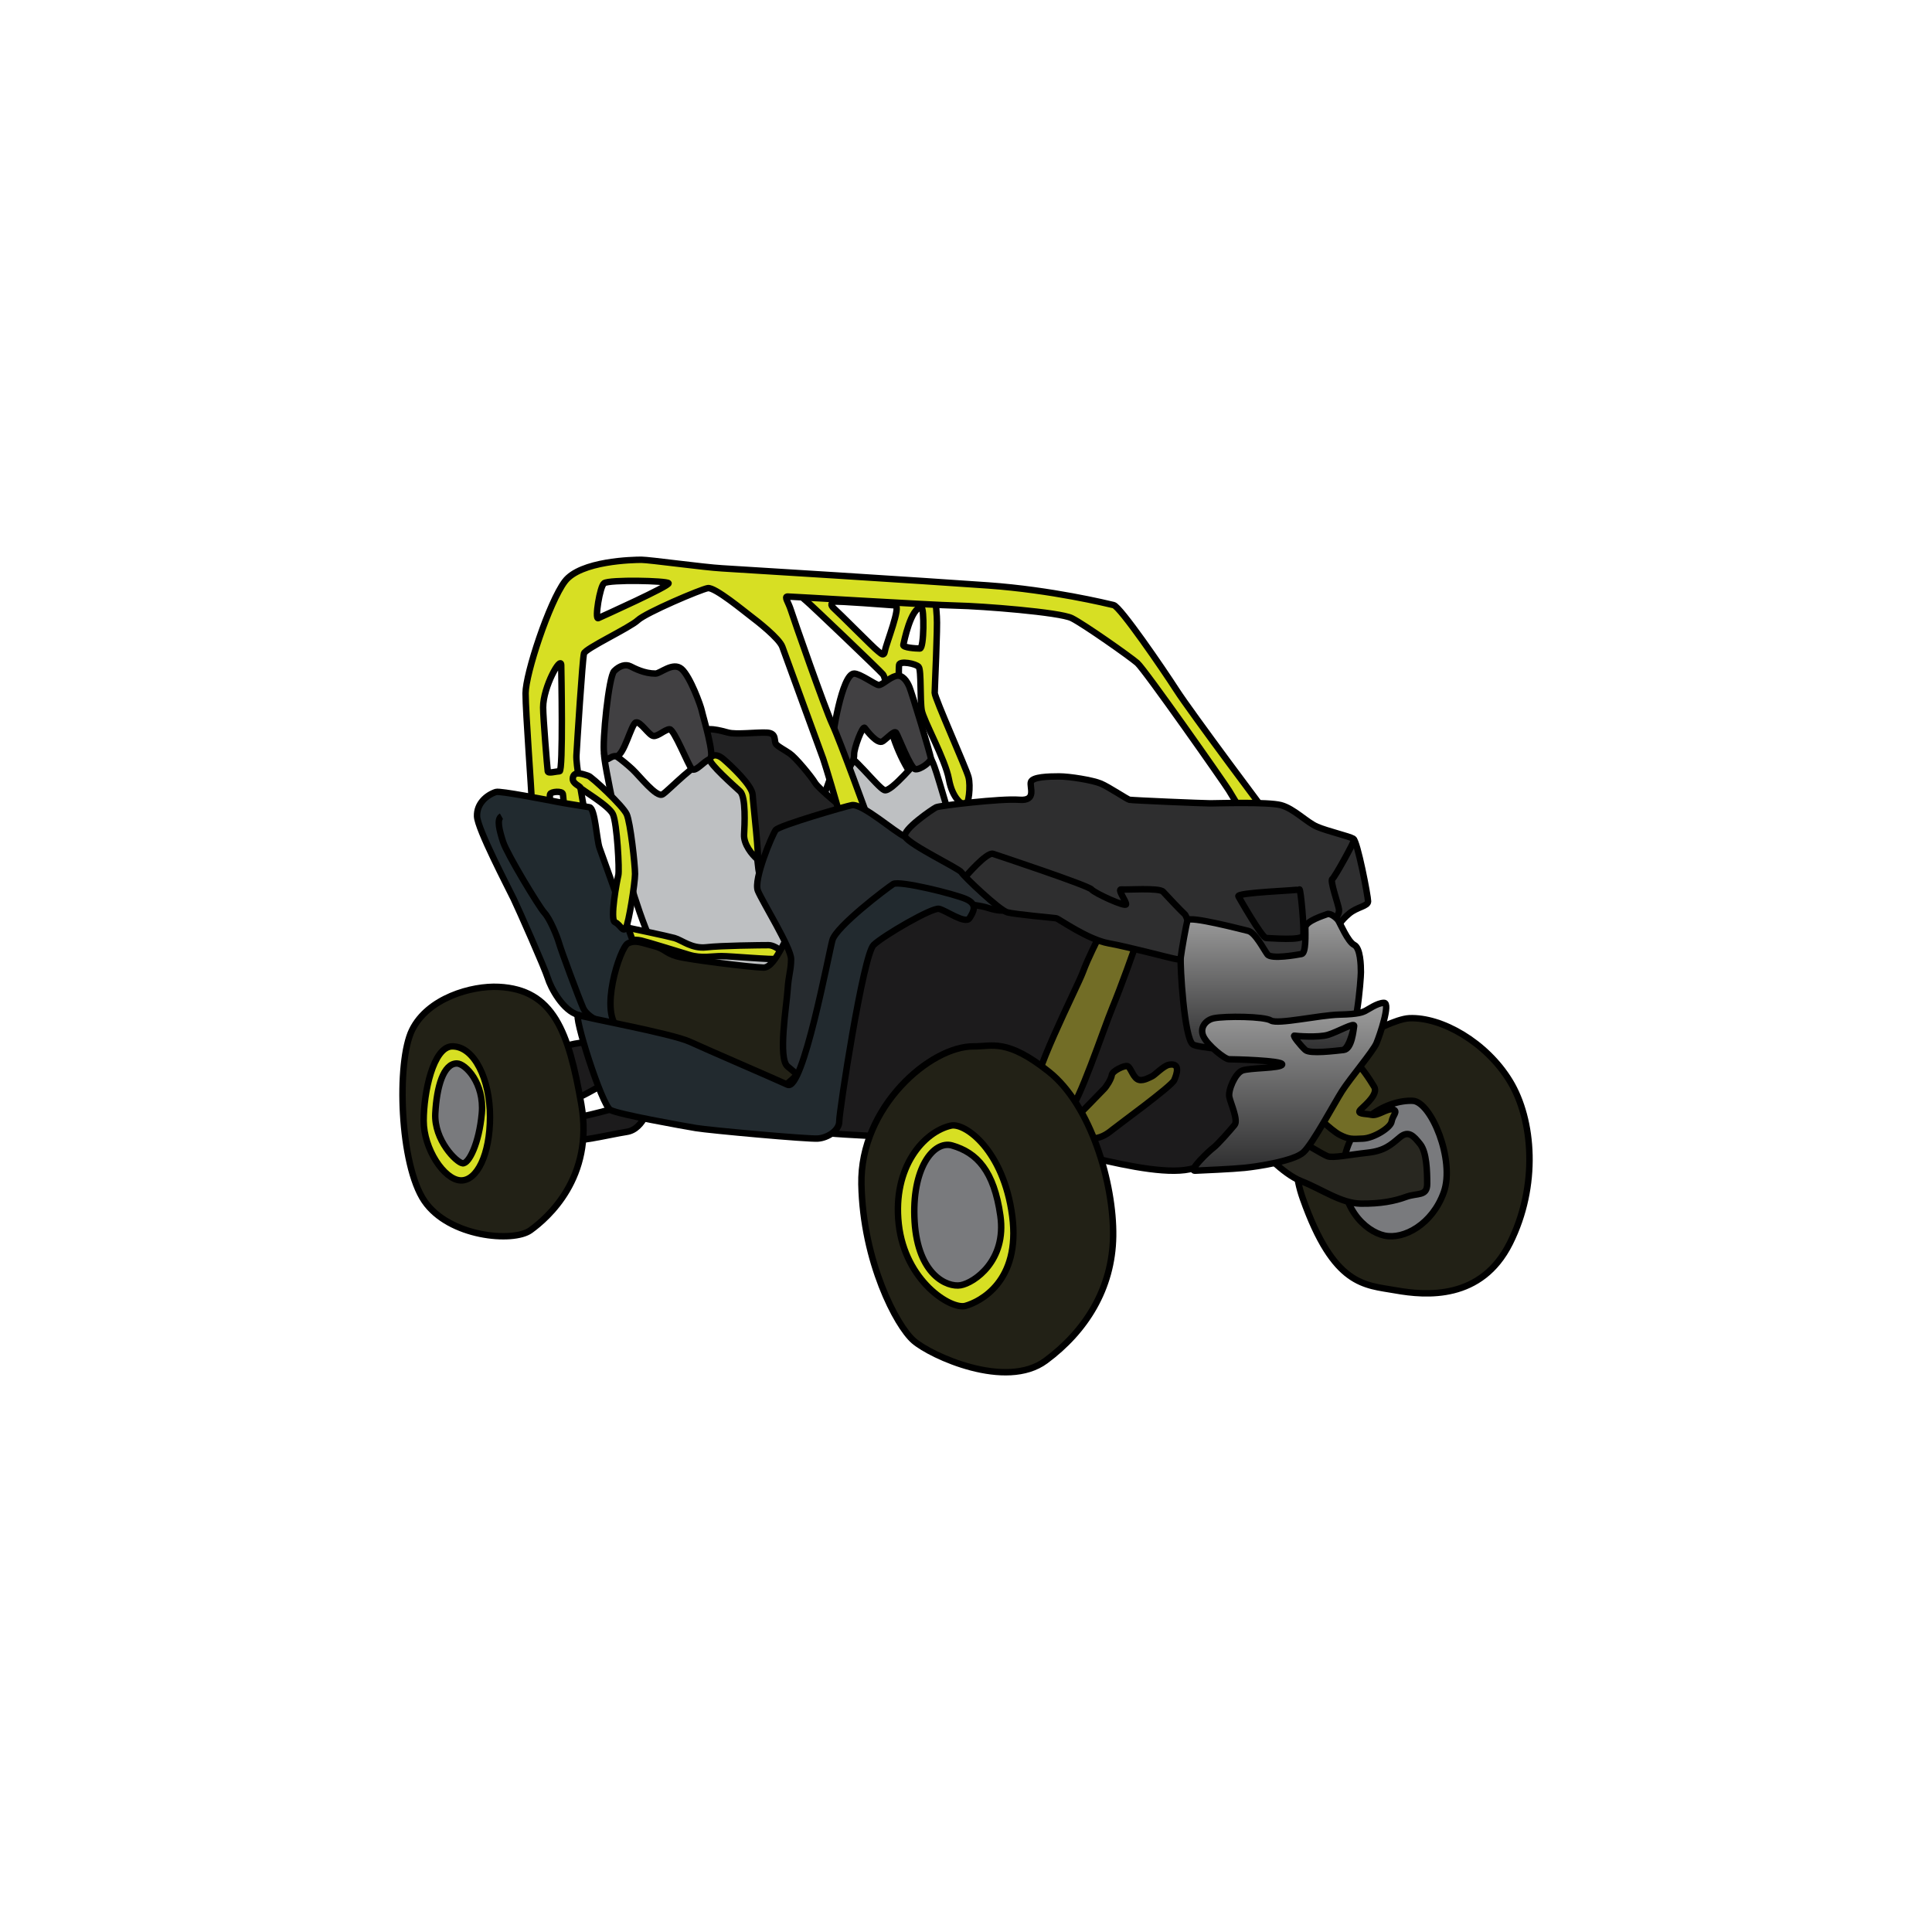 <?xml version="1.0" encoding="utf-8"?>
<!-- Generator: Adobe Illustrator 17.0.0, SVG Export Plug-In . SVG Version: 6.00 Build 0)  -->
<!DOCTYPE svg PUBLIC "-//W3C//DTD SVG 1.1//EN" "http://www.w3.org/Graphics/SVG/1.1/DTD/svg11.dtd">
<svg version="1.1" id="Layer_1" xmlns="http://www.w3.org/2000/svg" xmlns:xlink="http://www.w3.org/1999/xlink" x="0px" y="0px"
	 width="300px" height="300px" viewBox="0 0 300 300" enable-background="new 0 0 300 300" xml:space="preserve">
<path fill="#D7DF23" stroke="#000000" stroke-miterlimit="10" d="M150.388,120.663c-0.375-1.406-5.248-12.276-5.248-13.073
	c0-0.797,0.469-10.261,0.328-11.854c-0.141-1.593-0.047-2.999-1.078-3.327c-1.031-0.328-19.82-1.171-20.523-1.078
	c-0.703,0.094,0.562,1.359,1.312,1.968c0.75,0.609,11.245,10.636,11.901,11.386c0.656,0.75,0.562,3.983,0.937,6.888
	c0.375,2.905,2.415,7.668,4.217,9.558c1.076,1.129,1.921-2.53,1.64-2.858c-0.281-0.328-3.842-9.137-4.076-10.101
	c-0.234-0.964-0.281-4.284-0.187-4.94c0.094-0.656,2.624-0.187,3.046,0.328c0.422,0.515,0.187,5.154,0.469,6.747
	c0.281,1.593,3.655,7.591,4.217,10.683c0.562,3.092,2.109,4.03,2.577,4.03C150.388,125.021,150.763,122.069,150.388,120.663z
	 M137.424,101.031c-0.173,1.078-0.67,0.375-1.185,0s-5.951-5.857-6.7-6.513c-0.75-0.656-0.375-0.937,0-1.078
	c0.375-0.141,8.622,0.503,9.465,0.562C139.978,94.071,137.597,99.953,137.424,101.031z M142.845,100.703
	c-0.656,0-2.671-0.141-2.577-0.562c0.094-0.422,1.171-5.857,2.811-5.81C143.521,94.343,143.501,100.703,142.845,100.703z"/>
<path fill="#BEC0C2" stroke="#000000" stroke-miterlimit="10" d="M147.664,127.522c0,0-1.888-6.44-2.21-7.406
	c-0.322-0.966-1.127-3.703-2.012-2.978c-0.885,0.724-5.071,5.957-6.118,5.554c-1.046-0.402-5.232-5.956-6.359-5.675
	s-2.656,5.916-3.3,7.124c-0.644,1.207-2.495,13.121,5.474,12.316S149.109,132.412,147.664,127.522z"/>
<path fill="#414042" stroke="#000000" stroke-miterlimit="10" d="M132.63,104.592c-1.921-0.001-3.42,10.027-3.374,10.449
	c0.047,0.422,1.687,5.248,2.202,4.686c0.515-0.562,1.218-1.687,1.171-2.577c-0.047-0.89,1.312-4.545,1.64-4.123
	s2.009,2.671,2.832,2.062s1.76-1.687,2.041-1.312c0.281,0.375,2.249,5.576,2.999,5.67c0.75,0.094,2.417-1.136,2.403-1.669
	c-0.014-0.533-2.965-10.232-3.34-11.123c-0.375-0.89-1.078-1.968-2.108-1.687c-1.031,0.281-2.155,1.453-2.671,1.406
	C135.91,106.325,133.569,104.592,132.63,104.592z"/>
<path fill="#222223" stroke="#000000" stroke-miterlimit="10" d="M131.391,125.918c0,0-4.248-3.398-4.836-4.379
	s-3.006-3.902-3.921-4.532c-0.915-0.631-1.634-0.957-2.091-1.415c-0.457-0.457,0.196-1.765-1.503-1.83
	c-1.699-0.065-4.705,0.327-5.947,0c-1.242-0.327-3.529-0.995-4.052-0.008c-0.523,0.988,2.353,8.961,2.81,9.876
	c0.457,0.915,5.686,12.875,10.522,11.372S133.875,127.487,131.391,125.918z"/>
<path fill="#BEC0C2" stroke="#000000" stroke-miterlimit="10" d="M110.225,117.878c0.595-0.024,5.628,3.596,5.785,5.003
	c0.156,1.407,1.563,9.85,1.72,11.726c0.156,1.876,1.485,4.925,1.954,6.019c0.469,1.094,3.205,6.957,2.502,7.348
	s-2.111,3.205-6.332,2.971c-4.221-0.235-11.648-1.72-13.289-2.58s-5.159-12.273-5.472-14.306c-0.313-2.033-3.44-15.812-3.283-17.052
	c0.156-1.24,3.283,1.418,4.378,2.434c1.094,1.016,3.752,4.456,4.69,3.909C103.815,122.803,108.27,117.956,110.225,117.878z"/>
<path fill="#D7DF23" stroke="#000000" stroke-miterlimit="10" d="M97.93,144.152c0,0,5.62,1.176,6.797,1.503
	c1.176,0.327,2.679,1.699,4.967,1.438s8.431-0.327,9.672-0.327c1.242,0,3.484,1.98,1.873,2.134
	c-1.611,0.154-7.624-0.434-9.192-0.434c-1.568,0-3.072,0.392-5.032-0.196c-1.961-0.588-6.339-1.961-7.45-2.222
	c-1.111-0.261-2.483,0.065-3.529-0.392C94.989,145.198,95.389,143.613,97.93,144.152z"/>
<path fill="#414042" stroke="#000000" stroke-miterlimit="10" d="M101.782,104.592c0.771-0.002,2.736-1.88,4.065-0.707
	c1.329,1.173,2.977,5.707,3.13,6.488c0.153,0.782,2.132,7.247,1.248,7.505c-0.885,0.258-2.249,2.1-2.805,1.519
	c-0.556-0.581-2.745-6.189-3.449-6.16s-1.798,1.123-2.502,1.045s-2.033-2.324-2.736-2.1c-0.704,0.224-1.873,5.301-3.047,5.225
	c-1.174-0.076-1.565,1.388-1.878-0.399c-0.313-1.787,0.704-11.95,1.563-12.81c0.86-0.86,1.798-1.094,2.502-0.743
	C98.577,103.807,100.062,104.595,101.782,104.592z"/>
<path fill="#D7DF23" stroke="#000000" stroke-miterlimit="10" d="M117.588,133.401c-0.815-0.672-2.125-2.312-2.047-3.797
	s0.313-5.863-0.625-6.723c-0.938-0.86-4.915-4.378-4.69-5.003c0.225-0.626,1.016-0.938,2.111,0s4.456,4.065,4.534,5.55
	C116.948,124.913,118.004,133.744,117.588,133.401z"/>
<path fill="#D7DF23" stroke="#000000" stroke-miterlimit="10" d="M197.779,127.728c-0.625-0.704-12.977-17.276-15.087-20.56
	c-2.111-3.283-8.755-12.977-9.772-13.211c-1.016-0.235-9.615-2.345-19.465-3.049c-9.85-0.704-38.539-2.502-41.354-2.658
	c-2.814-0.156-11.257-1.329-12.508-1.329c-1.251,0-9.459,0.156-11.882,3.361c-2.423,3.205-6.098,14.331-6.098,17.367
	c0,3.036,0.938,15.181,0.938,16.535c0,1.354-0.23,2.024,0.169,2.281c0.399,0.257,2.793,0.57,2.822,0.143
	c0.029-0.428-0.285-2.907-0.114-3.306c0.171-0.399,1.853-0.513,1.967-0.029c0.114,0.485,0.2,3.563,0.684,3.563
	s3.067,0.529,2.915-0.084c0,0-0.391-1.498-0.547-2.567c-0.156-1.069-1.016-5.381-0.938-6.899s0.938-15.043,1.173-15.824
	c0.234-0.782,7.114-3.987,8.365-5.159c1.251-1.173,9.772-4.795,10.866-4.977c1.094-0.182,5.707,3.648,6.645,4.352
	c0.938,0.704,4.456,3.44,4.925,4.769c0.469,1.329,6.019,16.495,6.332,17.354c0.313,0.86,2.345,7.661,2.423,8.208
	c0.078,0.547,4.612,1.173,4.612,1.173s-4.386-12.117-5.594-14.697c-1.207-2.58-6.054-16.495-6.445-17.745
	c-0.391-1.251-1.099-2.111-0.51-2.111c0.589,0,22.321,1.329,26.229,1.407c3.909,0.078,16.026,1.016,17.902,1.954
	c1.876,0.938,8.99,5.941,10.163,6.957c1.173,1.016,13.446,18.527,14.228,19.778c0.782,1.251,2.345,3.987,3.127,5.003
	C194.73,128.744,198.404,128.431,197.779,127.728z M86.886,119.772c-0.588,0.003-1.765,0.389-1.83,0
	c-0.065-0.389-0.719-8.296-0.719-9.93c0-3.202,2.787-8.12,2.81-6.544C87.158,104.025,87.474,119.768,86.886,119.772z M92.898,95.986
	c-0.588,0.261,0.256-4.97,0.905-5.424c0.839-0.588,9.748-0.392,10.009,0C104.074,90.954,93.486,95.725,92.898,95.986z"/>
<path fill="#212A2F" stroke="#000000" stroke-miterlimit="10" d="M77.017,122.977c-1.463,0.477-3.006,1.798-2.941,3.774
	c0.065,1.977,4.902,11.192,5.686,12.825c0.784,1.634,4.836,10.783,5.294,12.286c0.457,1.503,2.353,5.098,4.771,5.751
	s9.583,5.816,12.275,6.209s2.691-0.261,2.43-1.438c-0.261-1.176-4.575-11.175-5.098-12.875c-0.523-1.699-5.882-16.534-6.339-17.842
	c-0.457-1.307-0.672-6.155-1.568-6.321c-0.897-0.166-3.137-0.476-4.836-0.802S77.646,122.773,77.017,122.977z"/>
<path fill="#222116" stroke="#000000" stroke-miterlimit="10" d="M119.115,169.843c3.254-0.056,10.577-9.02,10.642-12.848
	s1.233-9.212,0-10.511c-1.233-1.299-4.542-4.124-6.035-3.036c-1.492,1.088-3.18,6.863-5.191,6.798
	c-2.012-0.065-11.615-1.233-13.432-1.752s-1.826-1.172-3.639-1.624c-1.812-0.452-2.721-0.969-3.954-0.386
	c-1.233,0.583-4.607,11.03-1.298,13.301C99.518,162.056,115.351,169.908,119.115,169.843z"/>
<path fill="none" stroke="#000000" stroke-miterlimit="10" d="M96.209,159.785c-1.307-0.392-4.879-1.451-5.663-3.281
	c-0.784-1.83-3.398-8.865-3.725-10.02c-0.327-1.155-1.438-3.835-2.287-4.75s-5.816-9.15-6.405-10.979
	c-0.588-1.83-1.046-3.561-0.261-4.003"/>
<path fill="#D7DF23" stroke="#000000" stroke-miterlimit="10" d="M88.941,120.915c-0.035,0.778,1.142,1.147,1.186,1.402
	c0.044,0.255,4.398,2.726,5.043,4.114c0.645,1.387,1.038,8.695,0.844,9.474c-0.195,0.779-1.358,6.94-0.517,7.298
	c0.841,0.359,1.231,1.657,1.685,0.878c0.454-0.779,1.428-6.943,1.428-8.371s-0.714-7.981-1.298-9.279
	c-0.584-1.298-5.451-5.84-5.97-5.97C90.823,120.331,89.006,119.488,88.941,120.915z"/>
<path fill="#1C1B1C" stroke="#000000" stroke-miterlimit="10" d="M125.987,161.988c0,0-1.865,13.522,2.798,13.989
	c4.663,0.466,24.83,1.166,29.027,1.166c4.197,0,23.664,7.111,28.677,3.73c1.553-1.048,13.994-4.424,14.738-8.276
	c1.656-8.58-10.085-20.676-13.223-22.848c-4.546-3.147-6.411-6.302-15.388-7.173c-8.976-0.871-26.579-5.767-31.941-4.135
	C135.313,140.072,126.92,157.558,125.987,161.988z"/>
<path fill="#262B2F" stroke="#000000" stroke-miterlimit="10" d="M132.282,125.021c-0.767,0.12-11.302,3.161-11.83,3.861
	s-3.494,7.694-2.768,9.442c0.726,1.749,5.155,8.846,5.155,10.602c0,1.755-0.38,2.338-0.54,4.786c-0.16,2.448-1.531,10.667,0,11.89
	c1.531,1.223,4.153,3.963,5.436,2.331c1.282-1.632,6.785-24.48,9.688-26.229c2.902-1.749,5.001-1.982,7.682-1.632
	c2.681,0.35,5.829,0.117,8.393,0.933s4.43,0.466,3.381-2.215c-1.049-2.681-6.295-3.997-7.927-5.379
	c-1.632-1.382-6.761-2.781-8.393-3.48C138.927,129.231,133.956,124.76,132.282,125.021z"/>
<path fill="#1C1B1C" stroke="#000000" stroke-miterlimit="10" d="M100.935,171.294c0,0-0.849,4.035-3.61,4.46
	c-2.761,0.425-8.495,1.88-8.813,1.046c-0.319-0.834-0.531-3.276,0-3.17c0.531,0.106,0.725-0.007,3.504-0.637
	S101.253,170.247,100.935,171.294z"/>
<path fill="#1C1B1C" stroke="#000000" stroke-miterlimit="10" d="M94.567,162.056c-1.104-0.642-8.073-0.272-8.923,1.881
	c-0.849,2.154,0.309,7.634,2.544,7.07c2.235-0.563,4.479-2.24,5.587-2.57S95.845,162.799,94.567,162.056z"/>
<path fill="#222116" stroke="#000000" stroke-miterlimit="10" d="M77.45,153.243c-4.229-0.212-11.024,1.728-13.466,6.704
	c-2.442,4.976-1.911,20.903,1.911,26.531c3.823,5.628,13.804,6.477,16.458,4.566s9.889-8.176,7.918-19.538
	C88.299,160.145,85.926,153.668,77.45,153.243z"/>
<path fill="#D7DF23" stroke="#000000" stroke-miterlimit="10" d="M70.248,162.481c-2.981,0-4.46,7.172-4.46,11.55
	s3.185,9.156,5.734,9.262c2.548,0.106,4.566-4.035,4.566-9.875S73.646,162.481,70.248,162.481z"/>
<path fill="#797A7D" stroke="#000000" stroke-miterlimit="10" d="M70.938,165.135c1.327,0,4.3,3.081,3.876,7.752
	s-2.017,7.857-2.973,7.75s-4.46-3.608-4.247-7.75S68.868,165.135,70.938,165.135z"/>
<path fill="#222A2F" stroke="#000000" stroke-miterlimit="10" d="M89.826,157.615c-0.937-0.405,3.618,14.049,4.968,14.748
	c1.35,0.699,11.175,2.448,13.257,2.798s17.422,1.749,18.961,1.632c1.539-0.117,3.326-1.282,3.307-2.681
	c-0.019-1.399,3.712-25.865,5.344-27.388c1.632-1.522,9.093-5.836,10.142-5.602c1.049,0.233,4.111,2.441,4.737,1.454
	c0.626-0.988,1.325-2.153-0.54-2.969c-1.865-0.816-10.375-2.914-11.308-2.331c-0.933,0.583-8.851,6.578-9.438,8.71
	s-4.581,23.542-6.955,22.454c-2.375-1.088-12.4-5.401-15.198-6.683C104.305,160.473,90.759,158.018,89.826,157.615z"/>
<path fill="#726D26" stroke="#000000" stroke-miterlimit="10" d="M171.186,144.326c-0.927,1.963-2.196,4.342-3.04,6.633
	s-8.613,17.406-7.262,18.884c1.351,1.478,3.558,3.86,5.072,2.753c1.514-1.107,5.399-12.8,6.75-16.073
	c1.351-3.273,3.547-9.375,3.716-10.04C176.59,145.819,172.56,141.414,171.186,144.326z"/>
<path fill="#726D26" stroke="#000000" stroke-miterlimit="10" d="M181.52,165.333c-0.857,0.16-2.212,1.62-2.648,1.807
	c-0.436,0.187-1.589,0.903-2.305,0.405c-0.716-0.498-1.028-1.838-1.495-1.994c-0.467-0.156-2.336,0.716-2.43,1.371
	s-0.841,1.807-1.215,2.18c-0.374,0.374-4.548,4.735-4.953,4.953c-0.405,0.218,1.308,2.719,2.835,2.745
	c1.526,0.027,2.554-0.659,3.426-1.375c0.872-0.716,9.189-6.759,9.594-7.694C182.735,166.797,183.358,164.99,181.52,165.333z"/>
<path fill="#222116" stroke="#000000" stroke-miterlimit="10" d="M151.206,162.481c-6.77-0.061-17.693,9.469-17.446,21.43
	c0.247,11.961,5.426,21.949,8.138,24.292c2.713,2.343,14.304,7.645,20.469,3.083s10.358-11.142,10.481-19.32
	s-3.453-20.367-9.988-25.555C156.326,161.222,154.102,162.507,151.206,162.481z"/>
<path fill="#D7DF23" stroke="#000000" stroke-miterlimit="10" d="M147.664,174.786c-4.185,0.934-9.095,6.412-8.109,15.29
	c0.986,8.878,8.12,13.317,10.349,12.701s8.617-3.768,7.273-13.968C155.832,178.608,149.856,174.297,147.664,174.786z"/>
<path fill="#797A7D" stroke="#000000" stroke-miterlimit="10" d="M147.835,177.868c-2.87-0.827-6.33,3.575-5.813,11.838
	c0.518,8.263,5.056,10.235,7.152,9.865c2.096-0.37,7.152-3.803,6.165-10.78C154.353,181.814,151.706,178.984,147.835,177.868z"/>
<path fill="#2E2E2F" stroke="#000000" stroke-miterlimit="10" d="M140.559,129.931c0.729,1.305,8.412,4.941,8.739,5.529
	s5.882,5.882,7.124,6.209s7.189,0.85,7.581,0.915s4.836,3.29,8.169,3.9c3.333,0.609,9.346,2.249,10.457,2.442
	s18.495,1.958,20.064,0.455s4.248-3.137,4.575-4.313s0.98-2.157,2.222-3.202c1.242-1.046,2.941-1.137,2.941-1.908
	s-1.634-9.332-2.287-9.724c-0.654-0.392-3.987-1.159-5.62-1.854c-1.634-0.695-3.594-2.817-5.62-3.357
	c-2.026-0.54-9.934-0.279-10.979-0.279s-12.156-0.461-12.548-0.557s-3.202-1.992-4.444-2.514c-1.242-0.523-4.836-1.111-6.47-1.111
	s-4.117,0.065-4.379,0.85s0.991,3.003-1.825,2.776s-12.357,0.92-12.88,1.163C144.854,125.592,139.989,128.911,140.559,129.931z"/>
<path fill="none" stroke="#000000" stroke-miterlimit="10" d="M149.904,136.154c0,0,3.315-3.897,4.296-3.57
	s14.77,4.908,15.293,5.525s5.294,2.774,5.359,2.317s-1.438-2.412-0.719-2.317s5.882-0.297,6.47,0.356
	c0.588,0.654,2.941,3.137,3.333,3.464s0.85,2.418,1.111,2.81s13.201,7.254,16.665,4.575c3.464-2.68,5.424-6.339,5.555-6.535
	c0.131-0.196,0.719-0.838,0.654-1.53c-0.065-0.692-1.438-4.501-1.046-4.753s3.52-5.956,3.394-6.11"/>
<path fill="#222223" stroke="#000000" stroke-miterlimit="10" d="M192.301,139.185c0,0,3.66,6.47,4.313,6.47
	s5.555,0.457,5.751-0.392s-0.392-7.313-0.588-7.153S191.955,138.581,192.301,139.185z"/>
<linearGradient id="SVGID_1_" gradientUnits="userSpaceOnUse" x1="197.325" y1="163.548" x2="197.325" y2="141.913">
	<stop  offset="0" style="stop-color:#2E2E2F"/>
	<stop  offset="1" style="stop-color:#9E9E9E"/>
</linearGradient>
<path fill="url(#SVGID_1_)" stroke="#000000" stroke-miterlimit="10" d="M184.407,142.907c-0.199,0.53-0.928,4.644-1.059,5.755
	s0.523,12.613,1.895,13.528c1.372,0.915,21.436,2.026,23.397,0.85c1.961-1.176,2.68-11.024,2.68-12.08s-0.067-3.754-1.046-4.235
	s-2.184-3.384-2.483-3.817c-0.298-0.434-1.242-1.148-1.699-0.964s-3.398,1.073-3.398,2.099c0,1.026,0.131,3.966-0.588,4.097
	s-4.705,0.85-5.294,0.065c-0.588-0.784-1.895-3.398-3.006-3.66S184.678,142.183,184.407,142.907z"/>
<path fill="#222116" stroke="#000000" stroke-miterlimit="10" d="M218.834,158.111c-1.926,0.085-6.013,2.118-7.189,3.033
	c-1.176,0.915-14.182,11.306-9.346,24.965s9.585,13.397,14.367,14.247c4.782,0.85,13.343,1.568,17.787-7.32s3.66-19.149,0-25.161
	C230.794,161.863,223.867,157.887,218.834,158.111z"/>
<path fill="#797A7D" stroke="#000000" stroke-miterlimit="10" d="M219.363,170.93c2.87,0.115,6.595,9.232,4.83,14.199
	c-1.765,4.967-6.209,7.385-9.215,6.731c-3.006-0.654-7.164-4.509-6.327-11.241C209.489,173.888,215.42,170.772,219.363,170.93z"/>
<path fill="#726D26" stroke="#000000" stroke-miterlimit="10" d="M203.707,172.534c0,0,2.924,2.96,4.331,3.682
	c1.408,0.722,1.913,0.664,3.61,0.585c1.697-0.079,4.295-1.704,4.44-2.642c0.144-0.938,1.083-1.624,0.217-1.877
	s-2.346,1.047-3.321,0.83c-0.975-0.217-2.499-0.065-1.665-0.863s2.711-2.405,2.062-3.496c-0.65-1.091-2.166-3.401-2.888-3.726
	C209.771,164.701,202.588,171.126,203.707,172.534z"/>
<path fill="#282720" stroke="#000000" stroke-miterlimit="10" d="M220.527,177.66c-1.011-1.263-1.805-2.202-3.176-1.047
	c-1.372,1.155-2.346,2.094-5.017,2.382c-2.671,0.289-5.414,0.866-6.208,0.541c-0.794-0.325-3.646-2.043-4.729-2.736l-5.703,1.473
	c0,0,3.285,3.934,6.425,5.162c3.14,1.227,6.136,3.429,9.204,3.465c3.068,0.036,5.234-0.397,7.003-1.047
	c1.769-0.65,3.285-0.036,3.285-2.021S221.538,178.923,220.527,177.66z"/>
<linearGradient id="SVGID_2_" gradientUnits="userSpaceOnUse" x1="200.294" y1="181.785" x2="200.294" y2="155.72">
	<stop  offset="0" style="stop-color:#2E2E2F"/>
	<stop  offset="1" style="stop-color:#9E9E9E"/>
</linearGradient>
<path fill="url(#SVGID_2_)" stroke="#000000" stroke-miterlimit="10" d="M214.913,155.72c-1.046,0-2.549,1.097-2.941,1.267
	c-0.392,0.171-0.915,0.497-3.987,0.563c-3.072,0.065-9.577,1.568-10.637,0.915c-1.061-0.654-7.073-0.708-8.838-0.354
	c-1.291,0.259-2.287,1.465-1.634,2.837c0.654,1.372,3.327,3.542,3.983,3.536c0.657-0.007,8.368,0.182,8.238,0.807
	c-0.131,0.625-5.108,0.494-6.214,0.951c-1.106,0.458-2.218,3.072-1.989,4.117c0.23,1.046,1.406,3.594,0.818,4.313
	c-0.588,0.719-2.66,3.087-3.323,3.57c-0.664,0.482-3.931,3.597-2.82,3.543c1.111-0.054,5.816-0.25,7.712-0.446
	c1.895-0.196,7.66-1.046,9.124-2.418c1.464-1.372,4.731-7.516,5.973-9.476c1.242-1.961,4.836-6.209,5.359-7.45
	C214.26,160.752,215.959,155.72,214.913,155.72z M208.639,163.039c-1.307,0.131-5.228,0.654-5.947,0
	c-0.719-0.654-2.026-2.287-1.699-2.222c0.327,0.065,3.725,0.327,5.228-0.131c1.503-0.457,4.181-2.009,4.051-1.364
	C210.163,159.866,209.946,162.908,208.639,163.039z"/>
</svg>

